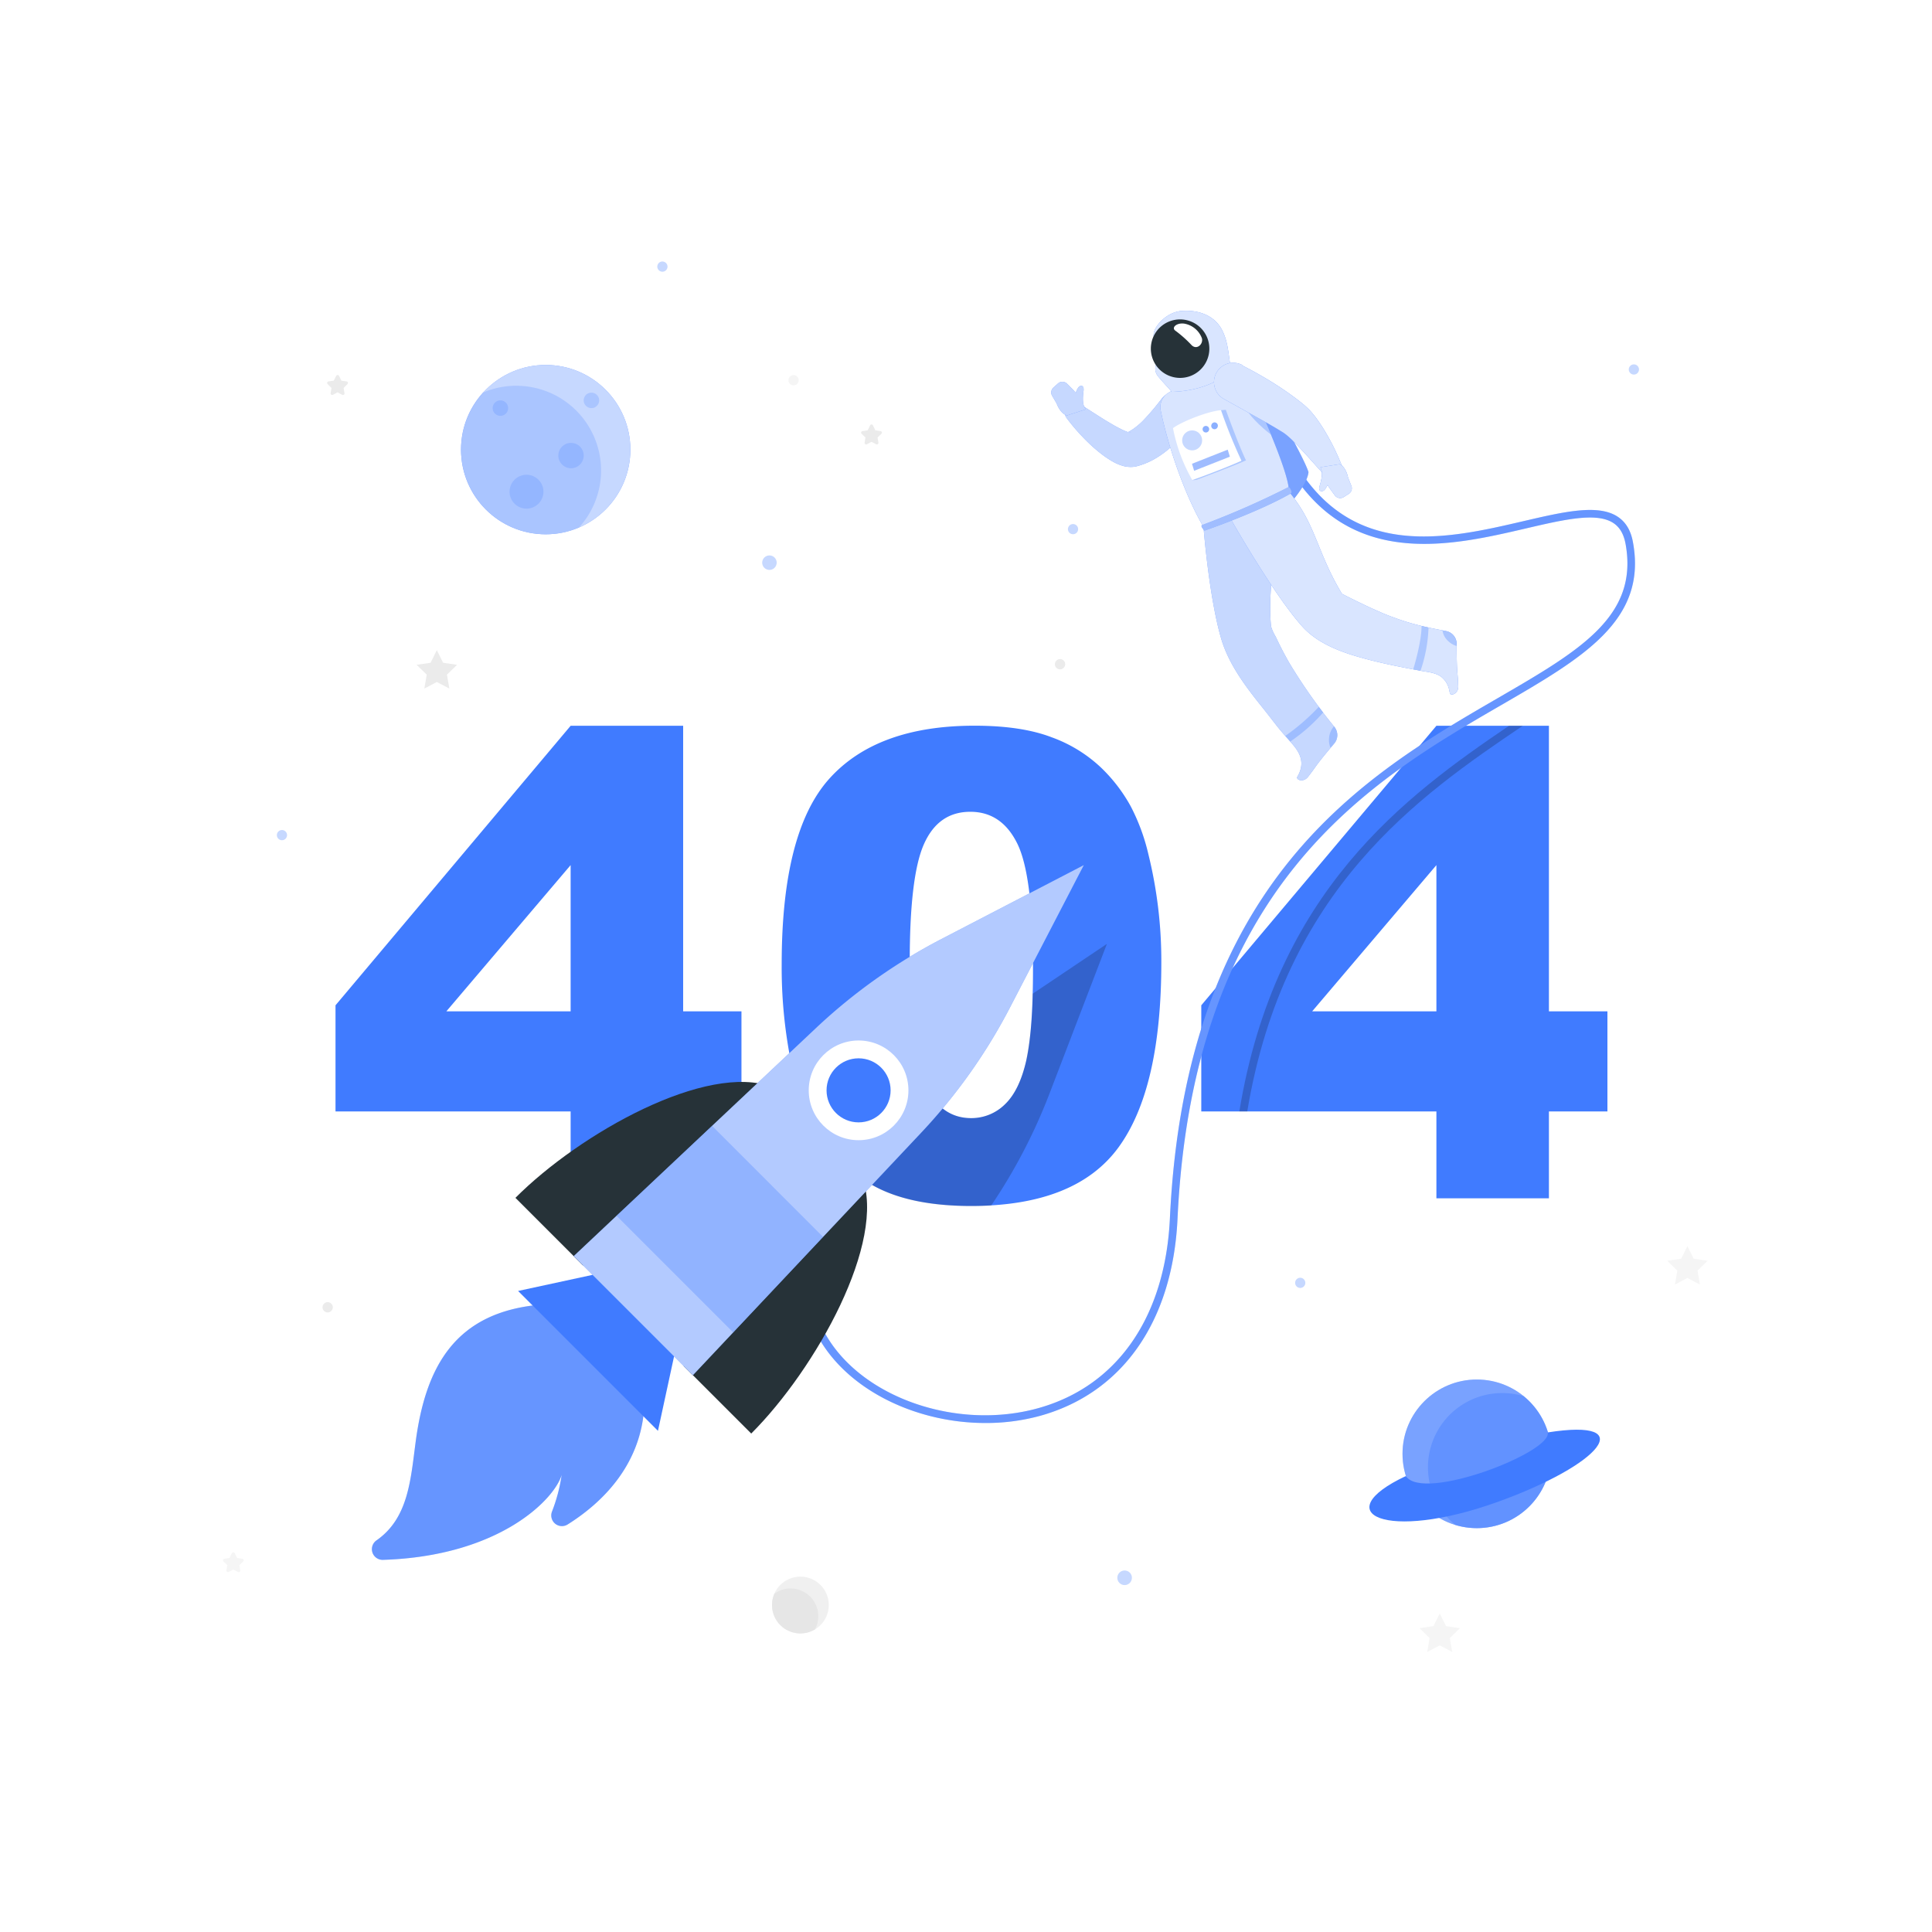 <svg class="animated" id="freepik_stories-404-error" xmlns="http://www.w3.org/2000/svg" viewBox="0 0 500 500"
    version="1.1" xmlns:xlink="http://www.w3.org/1999/xlink" xmlns:svgjs="http://svgjs.com/svgjs">
    <style>
        svg#freepik_stories-404-error:not(.animated) .animable {
            opacity: 0;
        }

        svg#freepik_stories-404-error.animated #freepik--404--inject-35 {
            animation: 1.5s Infinite linear floating;
            animation-delay: 0s;
        }

        @keyframes floating {
            0% {
                opacity: 1;
                transform: translateY(0px);
            }

            50% {
                transform: translateY(-10px);
            }

            100% {
                opacity: 1;
                transform: translateY(0px);
            }
        }
    </style>
    <g id="freepik--background-complete--inject-35" class="animable" style="transform-origin: 250px 250.025px;">
        <polygon
            points="113.05 168.25 114.67 171.52 118.29 172.05 115.67 174.6 116.29 178.2 113.05 176.5 109.82 178.2 110.44 174.6 107.82 172.05 111.44 171.52 113.05 168.25"
            style="fill: rgb(235, 235, 235); transform-origin: 113.055px 173.225px;" id="elw1x1th62cq" class="animable">
        </polygon>
        <polygon
            points="436.7 322.48 438.32 325.76 441.94 326.29 439.32 328.83 439.94 332.44 436.7 330.74 433.47 332.44 434.09 328.83 431.47 326.29 435.09 325.76 436.7 322.48"
            style="fill: rgb(245, 245, 245); transform-origin: 436.705px 327.46px;" id="el54ivnvlj36i" class="animable">
        </polygon>
        <polygon
            points="372.6 417.57 374.22 420.84 377.83 421.37 375.21 423.92 375.83 427.52 372.6 425.82 369.37 427.52 369.98 423.92 367.37 421.37 370.98 420.84 372.6 417.57"
            style="fill: rgb(245, 245, 245); transform-origin: 372.6px 422.545px;" id="ellbq3v9gmvjo" class="animable">
        </polygon>
        <path
            d="M225.94,110.15l.6,1.22,1.35.2a.4.4,0,0,1,.22.69l-1,.95.23,1.34a.41.41,0,0,1-.59.43l-1.2-.64-1.2.64a.41.41,0,0,1-.59-.43l.22-1.34-1-.95a.4.4,0,0,1,.23-.69l1.34-.2.6-1.22A.41.41,0,0,1,225.94,110.15Z"
            style="fill: rgb(235, 235, 235); transform-origin: 225.546px 112.437px;" id="elwieuhou1ahb"
            class="animable"></path>
        <path
            d="M60.78,402l.6,1.21,1.34.2a.41.41,0,0,1,.23.7l-1,.94.23,1.34a.41.41,0,0,1-.59.43l-1.2-.63-1.2.63a.41.41,0,0,1-.59-.43l.23-1.34-1-.94a.41.41,0,0,1,.22-.7l1.34-.2L60,402A.41.41,0,0,1,60.78,402Z"
            style="fill: rgb(245, 245, 245); transform-origin: 60.389px 404.29px;" id="el6o6wyxtkhre" class="animable">
        </path>
        <path
            d="M87.75,97.3l.6,1.22,1.35.19a.41.41,0,0,1,.22.7l-1,1,.23,1.33a.4.4,0,0,1-.59.43l-1.2-.63-1.2.63a.4.4,0,0,1-.59-.43l.22-1.33-1-1a.41.41,0,0,1,.23-.7l1.34-.19L87,97.3A.41.41,0,0,1,87.75,97.3Z"
            style="fill: rgb(235, 235, 235); transform-origin: 87.356px 99.639px;" id="el9p1niq96qx" class="animable">
        </path>
        <path d="M86.13,338.32A1.33,1.33,0,1,1,84.8,337,1.33,1.33,0,0,1,86.13,338.32Z"
            style="fill: rgb(235, 235, 235); transform-origin: 84.8px 338.33px;" id="el18yn77ott6r" class="animable">
        </path>
        <path d="M275.67,171.89a1.33,1.33,0,1,1-1.33-1.32A1.32,1.32,0,0,1,275.67,171.89Z"
            style="fill: rgb(235, 235, 235); transform-origin: 274.34px 171.9px;" id="elifszv52zlfa" class="animable">
        </path>
        <path d="M206.71,98.4a1.33,1.33,0,1,1-1.33-1.33A1.34,1.34,0,0,1,206.71,98.4Z"
            style="fill: rgb(245, 245, 245); transform-origin: 205.38px 98.4px;" id="elmtwpu8nae8p" class="animable">
        </path>
        <g id="eldq3fomgou5d">
            <circle cx="207.14" cy="415.38" r="7.35"
                style="fill: rgb(240, 240, 240); transform-origin: 207.14px 415.38px; transform: rotate(-13.28deg);"
                class="animable"></circle>
        </g>
        <path d="M204.6,411.09a7.09,7.09,0,0,0-4.19,1.36,7.34,7.34,0,0,0,10.5,9.23s0,0,0,0a7.17,7.17,0,0,0-6.31-10.58Z"
            style="fill: rgb(230, 230, 230); transform-origin: 205.786px 416.907px;" id="elc0cf36upbll"
            class="animable"></path>
    </g>
    <g id="freepik--404--inject-35" class="animable" style="transform-origin: 251.415px 249.955px;">
        <path
            d="M147.68,287.64H86.83V260.17l60.85-72.34H176.8v73.9h15.09v25.91H176.8v22.48H147.68Zm0-25.91V223.89l-32.16,37.84Z"
            style="fill: rgb(64, 123, 255); transform-origin: 139.36px 248.975px;" id="elj570ka01yc8" class="animable">
        </path>
        <path
            d="M202.3,249.51q0-34.29,12.34-48t37.61-13.7q12.13,0,19.93,3a36.79,36.79,0,0,1,12.71,7.79,41.59,41.59,0,0,1,7.75,10.09,52.38,52.38,0,0,1,4.55,12.34,115.36,115.36,0,0,1,3.36,28q0,32.72-11.07,47.89t-38.13,15.18q-15.18,0-24.53-4.84a39.76,39.76,0,0,1-15.33-14.19q-4.35-6.64-6.77-18.17A124.33,124.33,0,0,1,202.3,249.51Zm33.14.08q0,23,4.05,31.37t11.77,8.41a12.34,12.34,0,0,0,8.82-3.57q3.74-3.57,5.5-11.28t1.76-24q0-23.94-4.06-32.19t-12.18-8.24q-8.28,0-12,8.41T235.44,249.59Z"
            style="fill: rgb(64, 123, 255); transform-origin: 251.423px 249.955px;" id="elcxcdpm9yab" class="animable">
        </path>
        <path
            d="M371.74,287.64H310.89V260.17l60.85-72.34h29.12v73.9H416v25.91H400.86v22.48H371.74Zm0-25.91V223.89l-32.15,37.84Z"
            style="fill: rgb(64, 123, 255); transform-origin: 363.445px 248.975px;" id="el2psq3rdwl1a" class="animable">
        </path>
    </g>
    <g id="freepik--Planets--inject-35" class="animable" style="transform-origin: 247.91px 238.95px;">
        <g id="elia33wfcmlxh">
            <g style="opacity: 0.3; transform-origin: 247.91px 238.95px;" class="animable">
                <path d="M201,145.62a1.87,1.87,0,1,1-1.86-1.87A1.86,1.86,0,0,1,201,145.62Z"
                    style="fill: rgb(64, 123, 255); transform-origin: 199.13px 145.62px;" id="elpal7258xps"
                    class="animable"></path>
                <circle cx="72.97" cy="216.13" r="1.32"
                    style="fill: rgb(64, 123, 255); transform-origin: 72.97px 216.13px;" id="elx24om778yj9"
                    class="animable"></circle>
                <circle cx="291.05" cy="408.33" r="1.89"
                    style="fill: rgb(64, 123, 255); transform-origin: 291.05px 408.33px;" id="elf82mdhjongk"
                    class="animable"></circle>
                <circle cx="336.5" cy="332" r="1.32" style="fill: rgb(64, 123, 255); transform-origin: 336.5px 332px;"
                    id="elz1z1reekdon" class="animable"></circle>
                <path d="M424.17,95.62a1.32,1.32,0,1,1-1.32-1.32A1.32,1.32,0,0,1,424.17,95.62Z"
                    style="fill: rgb(64, 123, 255); transform-origin: 422.85px 95.62px;" id="elpj93q1m7y6q"
                    class="animable"></path>
                <path d="M172.75,69a1.32,1.32,0,1,1-1.32-1.32A1.33,1.33,0,0,1,172.75,69Z"
                    style="fill: rgb(64, 123, 255); transform-origin: 171.43px 69px;" id="elhdmzr94grai"
                    class="animable"></path>
                <circle cx="277.7" cy="136.94" r="1.32"
                    style="fill: rgb(64, 123, 255); transform-origin: 277.7px 136.94px;" id="elue0ardasri"
                    class="animable"></circle>
            </g>
        </g>
        <circle cx="141.23" cy="116.36" r="21.91" style="fill: rgb(64, 123, 255); transform-origin: 141.23px 116.36px;"
            id="elnkieanfutf8" class="animable"></circle>
        <g id="ellvx7b1e95p8">
            <circle cx="141.23" cy="116.36" r="21.91"
                style="fill: rgb(255, 255, 255); opacity: 0.7; transform-origin: 141.23px 116.36px;" class="animable">
            </circle>
        </g>
        <g id="elhhwq07v43mt">
            <path
                d="M133.68,99.83A21.84,21.84,0,0,0,125,101.6a21.92,21.92,0,0,0,24.87,34.89h0a21.92,21.92,0,0,0-16.23-36.65Z"
                style="fill: rgb(64, 123, 255); opacity: 0.2; transform-origin: 137.425px 119.051px;" class="animable">
            </path>
        </g>
        <g id="elup2tdeh7ddp">
            <path d="M131.5,105.62a2,2,0,1,1-2-2A2,2,0,0,1,131.5,105.62Z"
                style="fill: rgb(64, 123, 255); opacity: 0.2; transform-origin: 129.5px 105.62px;" class="animable">
            </path>
        </g>
        <g id="elor3b5gkkojm">
            <path d="M155.06,103.62a2,2,0,1,1-2-2A2,2,0,0,1,155.06,103.62Z"
                style="fill: rgb(64, 123, 255); opacity: 0.2; transform-origin: 153.06px 103.62px;" class="animable">
            </path>
        </g>
        <g id="eljuw7k9ca3p8">
            <path d="M151.06,117.9a3.28,3.28,0,1,1-3.28-3.28A3.28,3.28,0,0,1,151.06,117.9Z"
                style="fill: rgb(64, 123, 255); opacity: 0.2; transform-origin: 147.78px 117.9px;" class="animable">
            </path>
        </g>
        <g id="elmwkgtiunsar">
            <path d="M140.64,127.25a4.38,4.38,0,1,1-4.38-4.38A4.38,4.38,0,0,1,140.64,127.25Z"
                style="fill: rgb(64, 123, 255); opacity: 0.2; transform-origin: 136.26px 127.25px;" class="animable">
            </path>
        </g>
        <g id="eln24gxbkgk8k">
            <circle cx="382.2" cy="376.25" r="19.23"
                style="fill: rgb(64, 123, 255); transform-origin: 382.2px 376.25px; transform: rotate(-76.72deg);"
                class="animable"></circle>
        </g>
        <g id="el5da9relgckx">
            <circle cx="382.2" cy="376.25" r="19.23"
                style="fill: rgb(255, 255, 255); opacity: 0.3; transform-origin: 382.2px 376.25px; transform: rotate(-76.72deg);"
                class="animable"></circle>
        </g>
        <g id="el4pg4tdc6gco">
            <path d="M394.33,361.34a19.22,19.22,0,0,0-17.67,33.32,19,19,0,0,0,5.53.82,19.23,19.23,0,0,0,12.14-34.14Z"
                style="fill: rgb(64, 123, 255); opacity: 0.4; transform-origin: 385.486px 378px;" class="animable">
            </path>
        </g>
        <path
            d="M363.83,382c-20.53,9.66-5.22,17.11,23.71,6.71,26.79-9.63,37-21.77,13-18C401.83,375.76,368.28,388.83,363.83,382Z"
            style="fill: rgb(64, 123, 255); transform-origin: 384.229px 381.874px;" id="elzuva3etw2om" class="animable">
        </path>
    </g>
    <g id="freepik--Astronaut--inject-35" class="animable" style="transform-origin: 315.482px 224.349px;">
        <g id="el53tdhhhyi7q">
            <path d="M394.1,187.83C367.21,206,332.4,230,322.79,287.64h-2.05c9.35-57,42.89-81.57,69.79-99.81Z"
                style="opacity: 0.2; transform-origin: 357.42px 237.735px;" class="animable"></path>
        </g>
        <path
            d="M255,368.27c-17,0-33.81-7.67-42-20.19-5.05-7.74-10.92-23.95,6.56-45.58l1.55,1.26c-12.36,15.3-14.64,30.65-6.43,43.23,10,15.3,33.59,23,53.73,17.52,20.63-5.61,33.15-23.55,34.36-49.22,4.13-87.81,50.78-114.86,84.84-134.61,21.17-12.27,36.46-21.13,33.1-39.84-.47-2.59-1.5-4.38-3.17-5.48-4.35-2.87-12.85-.88-22.69,1.41-19.31,4.5-45.75,10.66-61.5-16.13l1.73-1c15,25.53,39.57,19.8,59.32,15.2,10.29-2.39,19.17-4.46,24.24-1.13,2.15,1.41,3.47,3.64,4,6.8,3.61,20.08-13,29.72-34.05,41.92-33.67,19.52-79.77,46.25-83.85,133-1.26,26.6-14.32,45.21-35.84,51.06A52.88,52.88,0,0,1,255,368.27Z"
            style="fill: rgb(64, 123, 255); transform-origin: 315.482px 243.955px;" id="elz64trph7w08" class="animable">
        </path>
        <g id="elv8668esk2zb">
            <path
                d="M255,368.27c-17,0-33.81-7.67-42-20.19-5.05-7.74-10.92-23.95,6.56-45.58l1.55,1.26c-12.36,15.3-14.64,30.65-6.43,43.23,10,15.3,33.59,23,53.73,17.52,20.63-5.61,33.15-23.55,34.36-49.22,4.13-87.81,50.78-114.86,84.84-134.61,21.17-12.27,36.46-21.13,33.1-39.84-.47-2.59-1.5-4.38-3.17-5.48-4.35-2.87-12.85-.88-22.69,1.41-19.31,4.5-45.75,10.66-61.5-16.13l1.73-1c15,25.53,39.57,19.8,59.32,15.2,10.29-2.39,19.17-4.46,24.24-1.13,2.15,1.41,3.47,3.64,4,6.8,3.61,20.08-13,29.72-34.05,41.92-33.67,19.52-79.77,46.25-83.85,133-1.26,26.6-14.32,45.21-35.84,51.06A52.88,52.88,0,0,1,255,368.27Z"
                style="fill: rgb(255, 255, 255); opacity: 0.2; transform-origin: 315.482px 243.955px;" class="animable">
            </path>
        </g>
        <path d="M312.76,97a46.05,46.05,0,0,1,13.58,2.13s11,18.77,12.3,23.07c-.46,4.24-7.61,11.19-7.61,11.19Z"
            style="fill: rgb(64, 123, 255); transform-origin: 325.7px 115.195px;" id="elleu63ph1w6" class="animable">
        </path>
        <g id="el5p9rqjvu4sx">
            <path d="M312.76,97a46.05,46.05,0,0,1,13.58,2.13s11,18.77,12.3,23.07c-.46,4.24-7.61,11.19-7.61,11.19Z"
                style="fill: rgb(255, 255, 255); opacity: 0.3; transform-origin: 325.7px 115.195px;" class="animable">
            </path>
        </g>
        <path
            d="M345.34,188.13a141.41,141.41,0,0,1-11.56-16.38q-1.26-2.17-2.39-4.42c-.43-.85-.84-1.7-1.24-2.56a10.76,10.76,0,0,1-1.21-2.69c-1.2-12.67,3.14-22-1-32.17l-16.48,6.44s1.4,18.12,4.6,29c2,6.73,6.48,12.55,10.81,17.94,1.35,1.68,2.65,3.41,4,5.1s2.71,3.06,4,4.65c1.95,2.41,2.59,4.72,1.12,7.56l-.25.45c-.42.74,1.54,1.58,2.78,0,2-2.58,1.72-2.42,3.46-4.62,1.06-1.33,2.27-2.78,3.32-4A3.37,3.37,0,0,0,345.34,188.13Z"
            style="fill: rgb(64, 123, 255); transform-origin: 328.778px 165.928px;" id="eltyubgc448ha" class="animable">
        </path>
        <g id="eltnq6riyaabg">
            <path
                d="M345.34,188.13a141.41,141.41,0,0,1-11.56-16.38q-1.26-2.17-2.39-4.42c-.43-.85-.84-1.7-1.24-2.56a10.76,10.76,0,0,1-1.21-2.69c-1.2-12.67,3.14-22-1-32.17l-16.48,6.44s1.4,18.12,4.6,29c2,6.73,6.48,12.55,10.81,17.94,1.35,1.68,2.65,3.41,4,5.1s2.71,3.06,4,4.65c1.95,2.41,2.59,4.72,1.12,7.56l-.25.45c-.42.74,1.54,1.58,2.78,0,2-2.58,1.72-2.42,3.46-4.62,1.06-1.33,2.27-2.78,3.32-4A3.37,3.37,0,0,0,345.34,188.13Z"
                style="fill: rgb(255, 255, 255); opacity: 0.7; transform-origin: 328.778px 165.928px;" class="animable">
            </path>
        </g>
        <g id="eloi77o46ishr">
            <path d="M341.31,182.92a54.69,54.69,0,0,1-8.66,7.52c.43.48.85,1,1.28,1.46a43.92,43.92,0,0,0,8.5-7.51Z"
                style="fill: rgb(64, 123, 255); opacity: 0.3; transform-origin: 337.54px 187.41px;" class="animable">
            </path>
        </g>
        <g id="ely02aj7ynzq">
            <path
                d="M345.34,188.13l-.12-.14a5.18,5.18,0,0,0-1.27,3.17,5,5,0,0,0,.38,2.35l.95-1.13A3.37,3.37,0,0,0,345.34,188.13Z"
                style="fill: rgb(64, 123, 255); opacity: 0.3; transform-origin: 344.999px 190.75px;" class="animable">
            </path>
        </g>
        <path
            d="M308.84,109a35.38,35.38,0,0,1-6.37,7.19,23.27,23.27,0,0,1-4.42,3,19,19,0,0,1-2.58,1.09l-.68.22-.22.06-.47.13a5.93,5.93,0,0,1-.88.14,7.55,7.55,0,0,1-2.51-.23,12.24,12.24,0,0,1-2.94-1.27,25,25,0,0,1-2.15-1.41,40.31,40.31,0,0,1-3.58-3,53.16,53.16,0,0,1-6-6.74,2.51,2.51,0,0,1,3.35-3.62l.08,0c2.36,1.5,4.74,3.08,7.06,4.49,1.18.69,2.32,1.39,3.45,1.93a15.29,15.29,0,0,0,1.59.72,3.12,3.12,0,0,0,1.07.26c.06,0,0-.07-.37-.06a2.93,2.93,0,0,0-.35,0l-.22.05,0,0,.33-.17a13.53,13.53,0,0,0,1.29-.79,18.4,18.4,0,0,0,2.5-2.12,63.62,63.62,0,0,0,4.9-5.79l0,0a5,5,0,0,1,8,5.93Z"
            style="fill: rgb(64, 123, 255); transform-origin: 292.498px 111.132px;" id="elqpbtozonot" class="animable">
        </path>
        <g id="el0h8o9hivrwdg">
            <path
                d="M308.84,109a35.38,35.38,0,0,1-6.37,7.19,23.27,23.27,0,0,1-4.42,3,19,19,0,0,1-2.58,1.09l-.68.22-.22.06-.47.13a5.93,5.93,0,0,1-.88.14,7.55,7.55,0,0,1-2.51-.23,12.24,12.24,0,0,1-2.94-1.27,25,25,0,0,1-2.15-1.41,40.31,40.31,0,0,1-3.58-3,53.16,53.16,0,0,1-6-6.74,2.51,2.51,0,0,1,3.35-3.62l.08,0c2.36,1.5,4.74,3.08,7.06,4.49,1.18.69,2.32,1.39,3.45,1.93a15.29,15.29,0,0,0,1.59.72,3.12,3.12,0,0,0,1.07.26c.06,0,0-.07-.37-.06a2.93,2.93,0,0,0-.35,0l-.22.05,0,0,.33-.17a13.53,13.53,0,0,0,1.29-.79,18.4,18.4,0,0,0,2.5-2.12,63.62,63.62,0,0,0,4.9-5.79l0,0a5,5,0,0,1,8,5.93Z"
                style="fill: rgb(255, 255, 255); opacity: 0.7; transform-origin: 292.498px 111.132px;" class="animable">
            </path>
        </g>
        <path
            d="M272.29,102.42l1.17,2s.89,2.62,2.68,3.1l4.86-1.57-.25-.41h0c-.62-.94-.55-2.77-.34-4.29s-.57-1.57-1.15-1.19a3.82,3.82,0,0,0-.84,1.65,7.77,7.77,0,0,0-.79-.93l-1.48-1.48a1.72,1.72,0,0,0-2.34-.06l-1.2,1.07A1.71,1.71,0,0,0,272.29,102.42Z"
            style="fill: rgb(64, 123, 255); transform-origin: 276.531px 103.165px;" id="elalpbje70vo" class="animable">
        </path>
        <g id="elxtxcmduylcm">
            <path
                d="M272.29,102.42l1.17,2s.89,2.62,2.68,3.1l4.86-1.57-.25-.41h0c-.62-.94-.55-2.77-.34-4.29s-.57-1.57-1.15-1.19a3.82,3.82,0,0,0-.84,1.65,7.77,7.77,0,0,0-.79-.93l-1.48-1.48a1.72,1.72,0,0,0-2.34-.06l-1.2,1.07A1.71,1.71,0,0,0,272.29,102.42Z"
                style="fill: rgb(255, 255, 255); opacity: 0.7; transform-origin: 276.531px 103.165px;" class="animable">
            </path>
        </g>
        <path
            d="M317.67,95.22a59.64,59.64,0,0,0-15.34,6.47,4.32,4.32,0,0,0-1.94,4.53c1.93,9.44,6.32,22.08,11.06,30.13l22.11-9.15c.15-3.9-5.22-16.52-10.69-28.72C321.89,96.29,320,94.66,317.67,95.22Z"
            style="fill: rgb(64, 123, 255); transform-origin: 316.932px 115.729px;" id="elh1d2q0klzv4" class="animable">
        </path>
        <g id="elsk1skxw9y2a">
            <path
                d="M317.67,95.22a59.64,59.64,0,0,0-15.34,6.47,4.32,4.32,0,0,0-1.94,4.53c1.93,9.44,6.32,22.08,11.06,30.13l22.11-9.15c.15-3.9-5.22-16.52-10.69-28.72C321.89,96.29,320,94.66,317.67,95.22Z"
                style="fill: rgb(255, 255, 255); opacity: 0.8; transform-origin: 316.932px 115.729px;" class="animable">
            </path>
        </g>
        <g id="elcs51s5hsxr">
            <path d="M326.3,106.21l-4.39-1.47c1,2.57,4.53,5.82,7,7.73C328.11,110.47,327.22,108.37,326.3,106.21Z"
                style="fill: rgb(64, 123, 255); opacity: 0.3; transform-origin: 325.41px 108.605px;" class="animable">
            </path>
        </g>
        <path
            d="M316.22,85.32c-1.83-3.48-5.78-5.23-10.52-4.84-4,.34-7.54,4.42-7.12,6.62S302.36,90.24,303,91l-2.77,2a3,3,0,0,0-.6,4.29c1.17,1.48,2.71,3,3.6,4.12,7.66-.2,13.33-3.12,15.38-5.93C317.84,91.92,318,88.78,316.22,85.32Z"
            style="fill: rgb(64, 123, 255); transform-origin: 308.578px 90.918px;" id="elyxhz068nn4" class="animable">
        </path>
        <g id="eluo58nl2rgue">
            <path
                d="M316.22,85.32c-1.83-3.48-5.78-5.23-10.52-4.84-4,.34-7.54,4.42-7.12,6.62S302.36,90.24,303,91l-2.77,2a3,3,0,0,0-.6,4.29c1.17,1.48,2.71,3,3.6,4.12,7.66-.2,13.33-3.12,15.38-5.93C317.84,91.92,318,88.78,316.22,85.32Z"
                style="fill: rgb(255, 255, 255); opacity: 0.8; transform-origin: 308.578px 90.918px;" class="animable">
            </path>
        </g>
        <path d="M312.46,87.48a7.57,7.57,0,1,1-9.81-4.3A7.58,7.58,0,0,1,312.46,87.48Z"
            style="fill: rgb(38, 50, 56); transform-origin: 305.407px 90.231px;" id="el1pf17mur22z" class="animable">
        </path>
        <path
            d="M377.39,177.6c-.11-3.29-.26-3-.35-5.77-.06-1.7-.07-3.59-.08-5.22a3.36,3.36,0,0,0-2.7-3.28c-1.32-.27-2.65-.52-4-.8-1.73-.37-3.44-.77-5.13-1.26-1.32-.38-2.62-.8-3.91-1.27s-2.74-1-4.08-1.62c-1.58-.67-3.14-1.39-4.68-2.14-1.73-.82-3.44-1.68-5.15-2.55-6.58-10.89-6.72-18.07-13.78-26.49l-15.16,6.86s11.14,19.76,18.72,28.14c4.37,4.82,11.22,7,17.33,8.58,4.41,1.13,8.88,2,13.35,2.83,1.74.32,3.63.44,5.13,1.48a5.74,5.74,0,0,1,2.14,3.45q.1.42.18.84C375.41,180.22,377.46,179.58,377.39,177.6Z"
            style="fill: rgb(64, 123, 255); transform-origin: 347.881px 153.47px;" id="elpzn554j3fqo" class="animable">
        </path>
        <g id="eluwqs7sgcsaa">
            <path
                d="M377.39,177.6c-.11-3.29-.26-3-.35-5.77-.06-1.7-.07-3.59-.08-5.22a3.36,3.36,0,0,0-2.7-3.28c-1.32-.27-2.65-.52-4-.8-1.73-.37-3.44-.77-5.13-1.26-1.32-.38-2.62-.8-3.91-1.27s-2.74-1-4.08-1.62c-1.58-.67-3.14-1.39-4.68-2.14-1.73-.82-3.44-1.68-5.15-2.55-6.58-10.89-6.72-18.07-13.78-26.49l-15.16,6.86s11.14,19.76,18.72,28.14c4.37,4.82,11.22,7,17.33,8.58,4.41,1.13,8.88,2,13.35,2.83,1.74.32,3.63.44,5.13,1.48a5.74,5.74,0,0,1,2.14,3.45q.1.42.18.84C375.41,180.22,377.46,179.58,377.39,177.6Z"
                style="fill: rgb(255, 255, 255); opacity: 0.8; transform-origin: 347.881px 153.47px;" class="animable">
            </path>
        </g>
        <g id="elfgmj1pg92ve">
            <path
                d="M369.7,162.4c-.6-.13-1.2-.26-1.81-.41.05,3.46-1.57,9.42-2.16,11.23l1.9.36A38.11,38.11,0,0,0,369.7,162.4Z"
                style="fill: rgb(64, 123, 255); opacity: 0.3; transform-origin: 367.715px 167.785px;" class="animable">
            </path>
        </g>
        <g id="el3itdb231eai">
            <path
                d="M377,166.61a3.36,3.36,0,0,0-2.69-3.28l-1-.19a4.58,4.58,0,0,0,1.63,2.9,5.09,5.09,0,0,0,2,1.14C377,167,377,166.8,377,166.61Z"
                style="fill: rgb(64, 123, 255); opacity: 0.3; transform-origin: 375.155px 165.16px;" class="animable">
            </path>
        </g>
        <path
            d="M311.05,87.54c.4,1.52-1.3,3.11-2.65,1.8a30.83,30.83,0,0,0-4.12-3.69c-1.39-.87.46-2.39,2.65-1.8A5.94,5.94,0,0,1,311.05,87.54Z"
            style="fill: rgb(255, 255, 255); transform-origin: 307.454px 86.772px;" id="elrsi4sx0azip"
            class="animable"></path>
        <path
            d="M311.16,135.86c-.7.26.58,1.46.58,1.46s14-4.79,22.5-9.72a1.88,1.88,0,0,0-.68-1.58A216,216,0,0,1,311.16,135.86Z"
            style="fill: rgb(64, 123, 255); transform-origin: 322.598px 131.67px;" id="el20kt1y4uuqk" class="animable">
        </path>
        <g id="elpecff9fbg5">
            <path
                d="M311.16,135.86c-.7.26.58,1.46.58,1.46s14-4.79,22.5-9.72a1.88,1.88,0,0,0-.68-1.58A216,216,0,0,1,311.16,135.86Z"
                style="fill: rgb(255, 255, 255); opacity: 0.5; transform-origin: 322.598px 131.67px;" class="animable">
            </path>
        </g>
        <path
            d="M321.46,94.56c2.76,1.4,5.35,2.87,8,4.5,1.29.82,2.57,1.65,3.84,2.55s2.53,1.82,3.8,2.86l.47.39.59.54a12.74,12.74,0,0,1,1,1c.32.35.59.69.85,1s.54.68.77,1a43.8,43.8,0,0,1,2.58,4,59.05,59.05,0,0,1,4,8.35,2.52,2.52,0,0,1-4.19,2.62l-.05-.06c-2-2.13-3.93-4.37-5.87-6.46s-3.91-4.21-5.54-5.14c-2.27-1.41-4.8-2.82-7.31-4.2l-7.56-4.2h0a5,5,0,0,1,4.68-8.84Z"
            style="fill: rgb(64, 123, 255); transform-origin: 330.851px 109.024px;" id="elk7g5rvqvkf9" class="animable">
        </path>
        <g id="elcdj2x63tmtp">
            <path
                d="M321.46,94.56c2.76,1.4,5.35,2.87,8,4.5,1.29.82,2.57,1.65,3.84,2.55s2.53,1.82,3.8,2.86l.47.39.59.54a12.74,12.74,0,0,1,1,1c.32.35.59.69.85,1s.54.68.77,1a43.8,43.8,0,0,1,2.58,4,59.05,59.05,0,0,1,4,8.35,2.52,2.52,0,0,1-4.19,2.62l-.05-.06c-2-2.13-3.93-4.37-5.87-6.46s-3.91-4.21-5.54-5.14c-2.27-1.41-4.8-2.82-7.31-4.2l-7.56-4.2h0a5,5,0,0,1,4.68-8.84Z"
                style="fill: rgb(255, 255, 255); opacity: 0.8; transform-origin: 330.851px 109.024px;" class="animable">
            </path>
        </g>
        <path
            d="M349.73,125.74l-.85-2.13s-.47-2.72-2.16-3.48l-5,.79.17.44h0c.46,1,.11,2.83-.34,4.29s.31,1.65.95,1.36c.36-.16.71-.81,1.09-1.5a8.46,8.46,0,0,0,.63,1l1.23,1.69a1.72,1.72,0,0,0,2.3.44l1.36-.87A1.7,1.7,0,0,0,349.73,125.74Z"
            style="fill: rgb(64, 123, 255); transform-origin: 345.632px 124.516px;" id="elpujvaf51wis" class="animable">
        </path>
        <g id="elp5dvi0blghs">
            <path
                d="M349.73,125.74l-.85-2.13s-.47-2.72-2.16-3.48l-5,.79.17.44h0c.46,1,.11,2.83-.34,4.29s.31,1.65.95,1.36c.36-.16.71-.81,1.09-1.5a8.46,8.46,0,0,0,.63,1l1.23,1.69a1.72,1.72,0,0,0,2.3.44l1.36-.87A1.7,1.7,0,0,0,349.73,125.74Z"
                style="fill: rgb(255, 255, 255); opacity: 0.8; transform-origin: 345.632px 124.516px;" class="animable">
            </path>
        </g>
        <g id="eloy5seox2q0e">
            <path
                d="M317.24,106.06l-1.22.1-7.49,18.08a4,4,0,0,0,1.22-.1s9.76-3.64,12.71-5C320.48,115.05,317.24,106.06,317.24,106.06Z"
                style="fill: rgb(64, 123, 255); opacity: 0.3; transform-origin: 315.495px 115.155px;" class="animable">
            </path>
        </g>
        <path
            d="M303.57,110.8a43.41,43.41,0,0,0,5,13.44c3.66-1.26,9.76-3.64,12.72-5A135.36,135.36,0,0,1,316,106.16C312.87,106.37,306,109,303.57,110.8Z"
            style="fill: rgb(255, 255, 255); transform-origin: 312.43px 115.2px;" id="elr20gw8l9vg9" class="animable">
        </path>
        <g id="elyysw4uz462k">
            <path d="M311,114.71a2.58,2.58,0,1,1-1.73-3.21A2.58,2.58,0,0,1,311,114.71Z"
                style="fill: rgb(64, 123, 255); opacity: 0.3; transform-origin: 308.528px 113.971px;" class="animable">
            </path>
        </g>
        <g id="elb0fydutvdhp">
            <path d="M312.91,111.27a.85.85,0,1,1-.56-1A.84.84,0,0,1,312.91,111.27Z"
                style="fill: rgb(64, 123, 255); opacity: 0.6; transform-origin: 312.083px 111.077px;" class="animable">
            </path>
        </g>
        <g id="elpway6qbxqwf">
            <path d="M315.15,110.4a.85.85,0,1,1-1.62-.49.84.84,0,0,1,1.05-.56A.85.85,0,0,1,315.15,110.4Z"
                style="fill: rgb(64, 123, 255); opacity: 0.6; transform-origin: 314.325px 110.197px;" class="animable">
            </path>
        </g>
        <g id="elcwbmg6ugkwi">
            <polygon points="318.29 118.19 309.04 121.84 308.49 120.02 317.73 116.37 318.29 118.19"
                style="fill: rgb(64, 123, 255); opacity: 0.5; transform-origin: 313.39px 119.105px;" class="animable">
            </polygon>
        </g>
    </g>
    <g id="freepik--Rocket--inject-35" class="animable" style="transform-origin: 191.359px 313.79px;">
        <g id="el1dadmn7j4hq">
            <path
                d="M267.26,257.17a94,94,0,0,1-1.68,17.35q-1.77,7.71-5.5,11.28a12.3,12.3,0,0,1-8.81,3.57q-7.71,0-11.77-8.41a23.79,23.79,0,0,1-1.21-3.11,144.31,144.31,0,0,0-15.92,16l-5.31,6.26a38.62,38.62,0,0,0,9.77,7.19q9.34,4.83,24.52,4.84c1.78,0,3.5-.05,5.17-.15a143.39,143.39,0,0,0,15.1-29l14.85-38.72Z"
                style="opacity: 0.2; transform-origin: 251.765px 278.205px;" class="animable"></path>
        </g>
        <path d="M133.39,310l17.5,17.5,49-46.17C183,274.88,150.16,293.19,133.39,310Z"
            style="fill: rgb(38, 50, 56); transform-origin: 166.64px 303.752px;" id="el42yna40rb6y" class="animable">
        </path>
        <path d="M194.42,371c-5.59-5.6-17.5-17.5-17.5-17.5l46.17-49C229.5,321.35,211.19,354.22,194.42,371Z"
            style="fill: rgb(38, 50, 56); transform-origin: 200.66px 337.75px;" id="elwmbpj8wrzn" class="animable">
        </path>
        <path
            d="M261.4,260.7l19.09-36.81L243.68,243a144.22,144.22,0,0,0-32.44,23l-62.75,59.07,30.83,30.83,59.07-62.75A144.22,144.22,0,0,0,261.4,260.7Z"
            style="fill: rgb(64, 123, 255); transform-origin: 214.49px 289.895px;" id="elo4effgyk8os" class="animable">
        </path>
        <g id="elo15asgdbqio">
            <path
                d="M261.4,260.7l19.09-36.81L243.68,243a144.22,144.22,0,0,0-32.44,23l-62.75,59.07,30.83,30.83,59.07-62.75A144.22,144.22,0,0,0,261.4,260.7Z"
                style="fill: rgb(255, 255, 255); opacity: 0.6; transform-origin: 214.49px 289.895px;" class="animable">
            </path>
        </g>
        <circle cx="222.2" cy="282.18" r="12.9" style="fill: rgb(255, 255, 255); transform-origin: 222.2px 282.18px;"
            id="elbh9mqxh04q8" class="animable"></circle>
        <circle cx="222.2" cy="282.18" r="8.29" style="fill: rgb(64, 123, 255); transform-origin: 222.2px 282.18px;"
            id="el6ph4jdmkv0x" class="animable"></circle>
        <g id="eloiqxwfubsmp">
            <polygon points="189.75 344.82 159.56 314.63 184.28 291.37 213.01 320.11 189.75 344.82"
                style="fill: rgb(64, 123, 255); opacity: 0.3; transform-origin: 186.285px 318.095px;" class="animable">
            </polygon>
        </g>
        <path
            d="M140.22,337.62c-22.6,1.83-30.09,16.3-32.65,35.53-1.3,9.81-1.88,19.74-10.11,25.48a2.77,2.77,0,0,0,1.63,5.06c30.34-.95,44.49-15.8,46.27-22a43.06,43.06,0,0,1-2.49,9.47,2.76,2.76,0,0,0,4,3.39c8.51-5.33,19.19-15.15,19.9-31.08C160.51,354.6,140.22,337.62,140.22,337.62Z"
            style="fill: rgb(64, 123, 255); transform-origin: 131.509px 370.655px;" id="elmk3khsytv8" class="animable">
        </path>
        <g id="eln3opfkq40l">
            <path
                d="M140.22,337.62c-22.6,1.83-30.09,16.3-32.65,35.53-1.3,9.81-1.88,19.74-10.11,25.48a2.77,2.77,0,0,0,1.63,5.06c30.34-.95,44.49-15.8,46.27-22a43.06,43.06,0,0,1-2.49,9.47,2.76,2.76,0,0,0,4,3.39c8.51-5.33,19.19-15.15,19.9-31.08C160.51,354.6,140.22,337.62,140.22,337.62Z"
                style="fill: rgb(255, 255, 255); opacity: 0.2; transform-origin: 131.509px 370.655px;" class="animable">
            </path>
        </g>
        <polygon points="170.28 370.3 134.08 334.1 153.36 329.93 174.45 351.02 170.28 370.3"
            style="fill: rgb(64, 123, 255); transform-origin: 154.265px 350.115px;" id="elzc3w9y183z" class="animable">
        </polygon>
    </g>
    <defs>
        <filter id="active" height="200%">
            <feMorphology in="SourceAlpha" result="DILATED" operator="dilate" radius="2"></feMorphology>
            <feFlood flood-color="#32DFEC" flood-opacity="1" result="PINK"></feFlood>
            <feComposite in="PINK" in2="DILATED" operator="in" result="OUTLINE"></feComposite>
            <feMerge>
                <feMergeNode in="OUTLINE"></feMergeNode>
                <feMergeNode in="SourceGraphic"></feMergeNode>
            </feMerge>
        </filter>
        <filter id="hover" height="200%">
            <feMorphology in="SourceAlpha" result="DILATED" operator="dilate" radius="2"></feMorphology>
            <feFlood flood-color="#ff0000" flood-opacity="0.5" result="PINK"></feFlood>
            <feComposite in="PINK" in2="DILATED" operator="in" result="OUTLINE"></feComposite>
            <feMerge>
                <feMergeNode in="OUTLINE"></feMergeNode>
                <feMergeNode in="SourceGraphic"></feMergeNode>
            </feMerge>
            <feColorMatrix type="matrix"
                values="0   0   0   0   0                0   1   0   0   0                0   0   0   0   0                0   0   0   1   0 ">
            </feColorMatrix>
        </filter>
    </defs>
</svg>